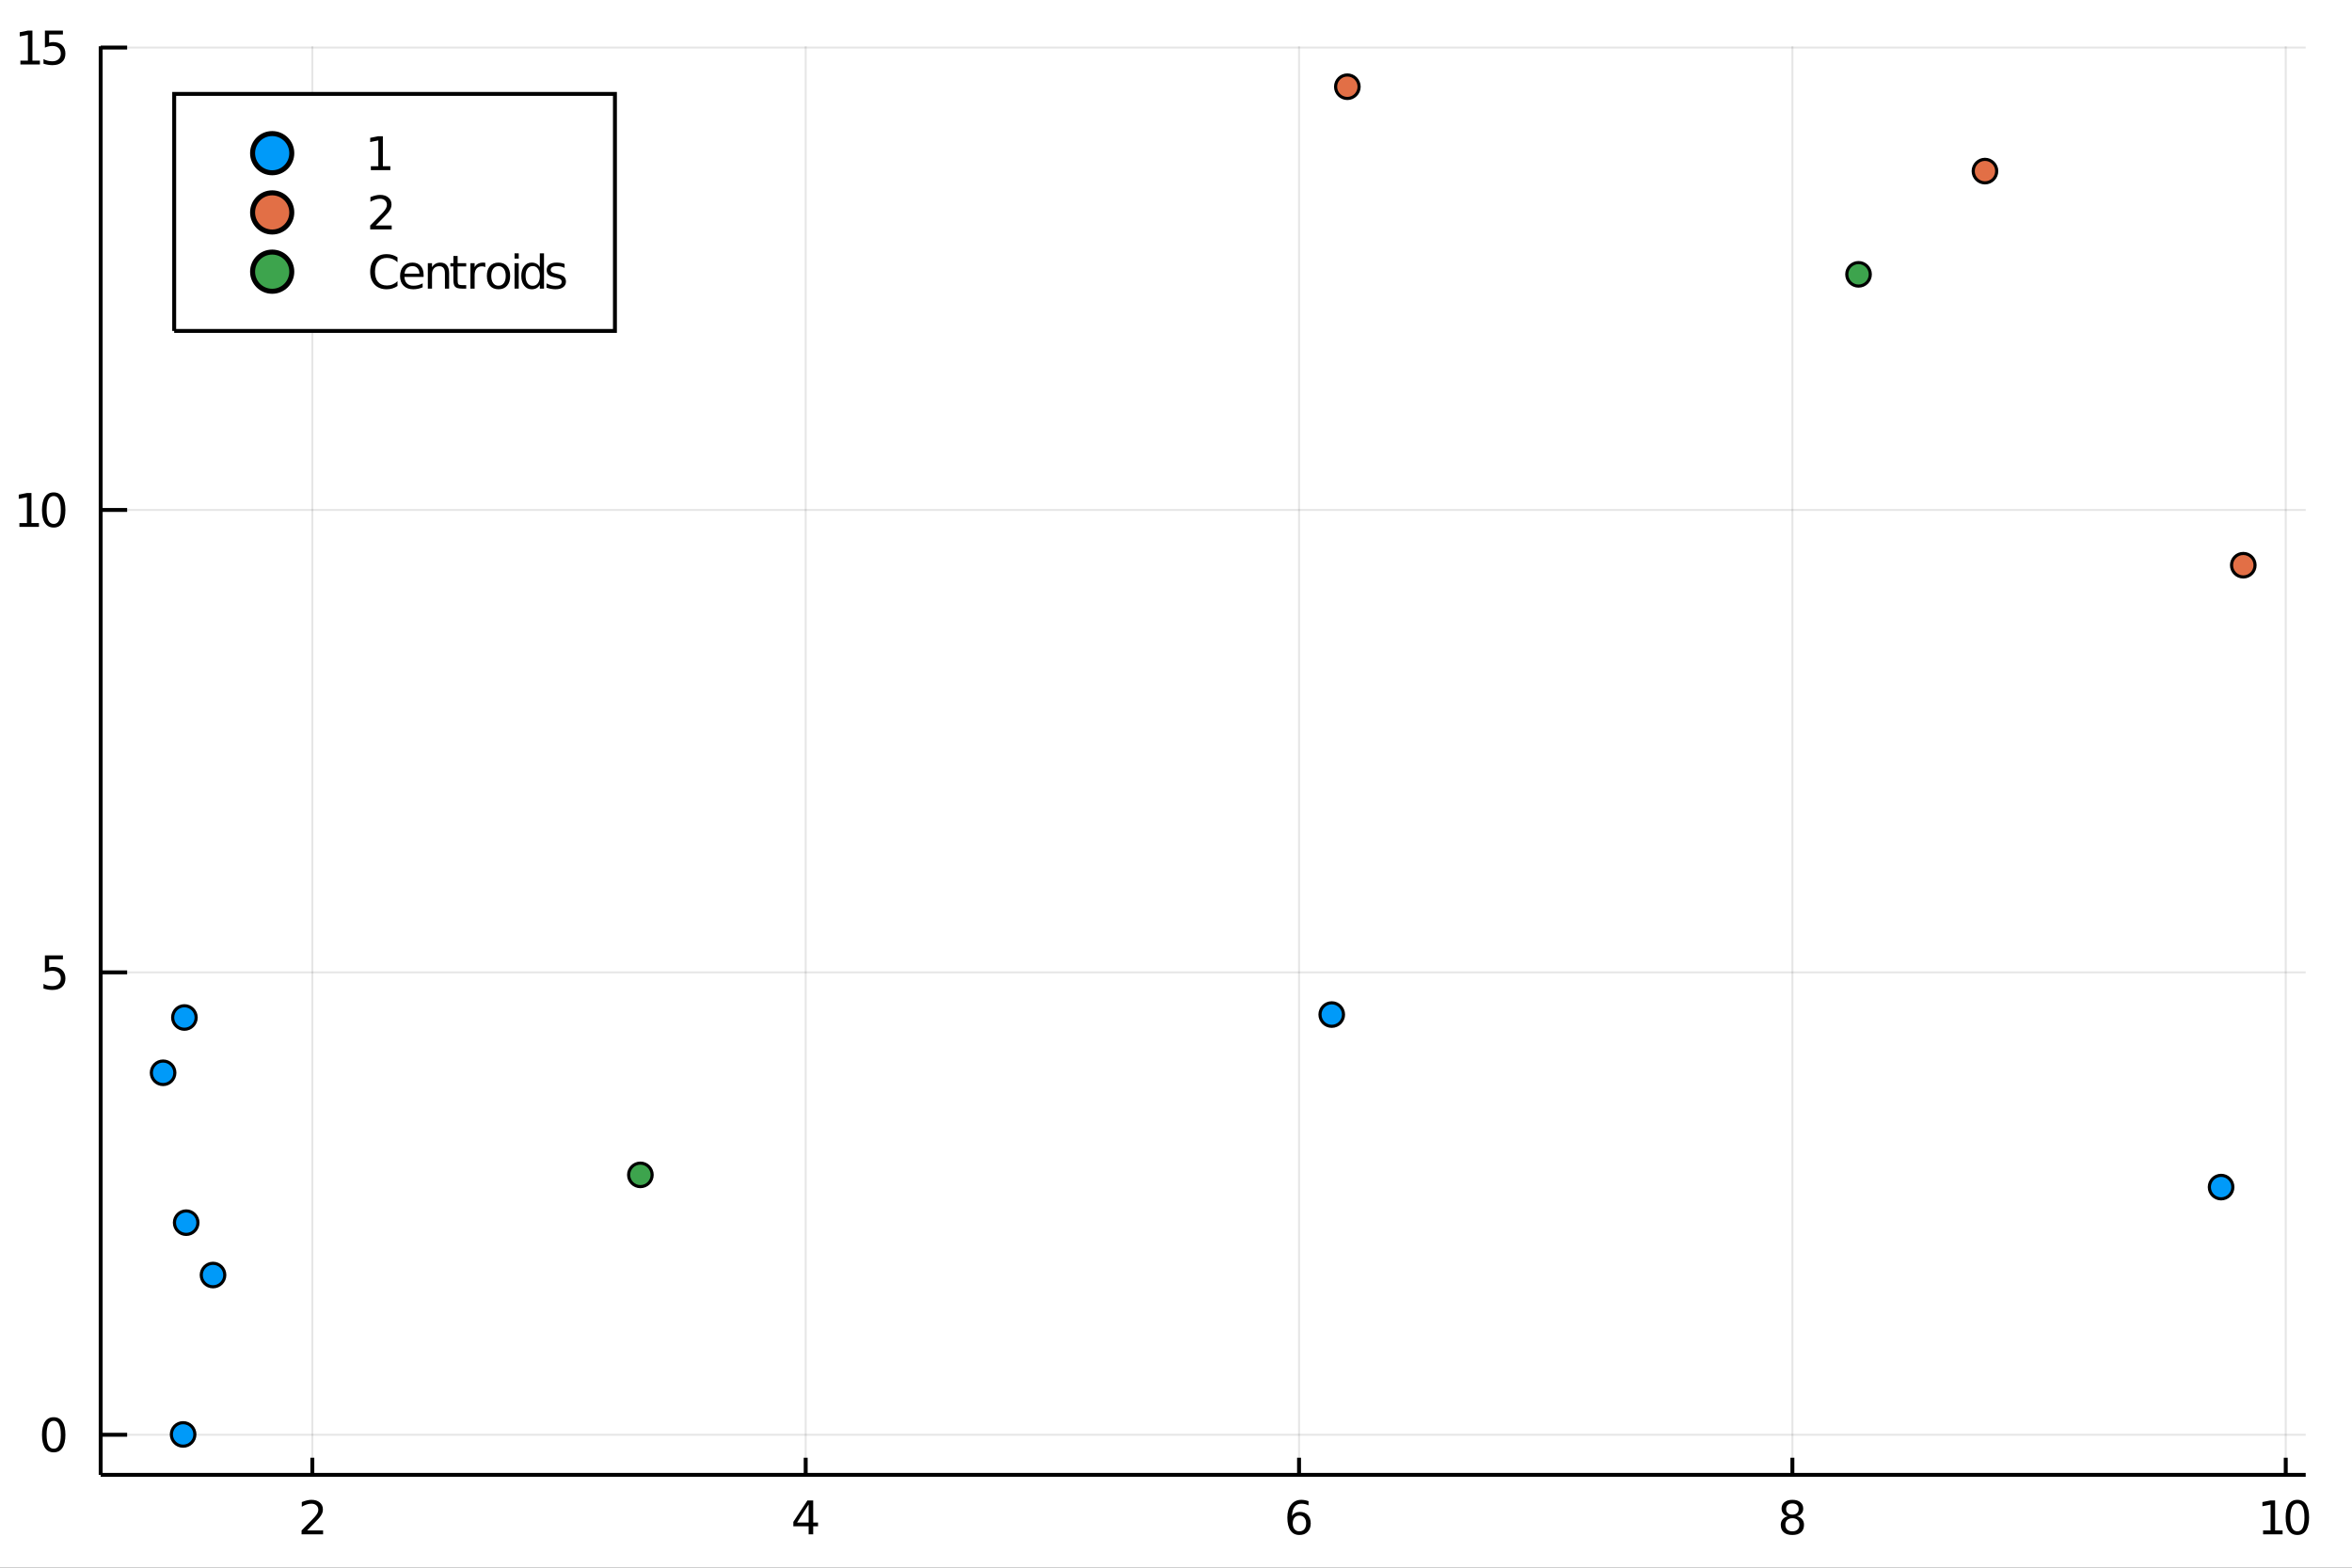 <?xml version="1.0" encoding="utf-8"?>
<svg xmlns="http://www.w3.org/2000/svg" xmlns:xlink="http://www.w3.org/1999/xlink" width="150" height="100" viewBox="0 0 600 400">
<rect x="0" y="0" width="600" height="400" fill="#333333" stroke="none"/>
<defs>
  <clipPath id="clip970">
    <rect x="0" y="0" width="600" height="400"/>
  </clipPath>
</defs>
<path clip-path="url(#clip970)" d="
M0 400 L600 400 L600 0 L0 0  Z
  " fill="#ffffff" fill-rule="evenodd" fill-opacity="1"/>
<defs>
  <clipPath id="clip971">
    <rect x="120" y="0" width="421" height="400"/>
  </clipPath>
</defs>
<path clip-path="url(#clip970)" d="
M25.685 376.315 L588.189 376.315 L588.189 11.811 L25.685 11.811  Z
  " fill="#ffffff" fill-rule="evenodd" fill-opacity="1"/>
<defs>
  <clipPath id="clip972">
    <rect x="25" y="11" width="564" height="366"/>
  </clipPath>
</defs>
<polyline clip-path="url(#clip972)" style="stroke:#000000; stroke-width:0.5; stroke-opacity:0.1; fill:none" points="
  79.676,376.315 79.676,11.811 
  "/>
<polyline clip-path="url(#clip972)" style="stroke:#000000; stroke-width:0.5; stroke-opacity:0.1; fill:none" points="
  205.532,376.315 205.532,11.811 
  "/>
<polyline clip-path="url(#clip972)" style="stroke:#000000; stroke-width:0.5; stroke-opacity:0.1; fill:none" points="
  331.388,376.315 331.388,11.811 
  "/>
<polyline clip-path="url(#clip972)" style="stroke:#000000; stroke-width:0.5; stroke-opacity:0.1; fill:none" points="
  457.243,376.315 457.243,11.811 
  "/>
<polyline clip-path="url(#clip972)" style="stroke:#000000; stroke-width:0.5; stroke-opacity:0.1; fill:none" points="
  583.099,376.315 583.099,11.811 
  "/>
<polyline clip-path="url(#clip970)" style="stroke:#000000; stroke-width:1; stroke-opacity:1; fill:none" points="
  25.685,376.315 588.189,376.315 
  "/>
<polyline clip-path="url(#clip970)" style="stroke:#000000; stroke-width:1; stroke-opacity:1; fill:none" points="
  79.676,376.315 79.676,371.941 
  "/>
<polyline clip-path="url(#clip970)" style="stroke:#000000; stroke-width:1; stroke-opacity:1; fill:none" points="
  205.532,376.315 205.532,371.941 
  "/>
<polyline clip-path="url(#clip970)" style="stroke:#000000; stroke-width:1; stroke-opacity:1; fill:none" points="
  331.388,376.315 331.388,371.941 
  "/>
<polyline clip-path="url(#clip970)" style="stroke:#000000; stroke-width:1; stroke-opacity:1; fill:none" points="
  457.243,376.315 457.243,371.941 
  "/>
<polyline clip-path="url(#clip970)" style="stroke:#000000; stroke-width:1; stroke-opacity:1; fill:none" points="
  583.099,376.315 583.099,371.941 
  "/>
<path clip-path="url(#clip970)" d="M 0 0 M78.34 390.499 L82.419 390.499 L82.419 391.483 L76.933 391.483 L76.933 390.499 Q77.599 389.811 78.745 388.653 Q79.896 387.49 80.191 387.154 Q80.753 386.523 80.973 386.089 Q81.198 385.65 81.198 385.227 Q81.198 384.539 80.712 384.105 Q80.232 383.671 79.456 383.671 Q78.907 383.671 78.293 383.861 Q77.686 384.052 76.991 384.44 L76.991 383.26 Q77.697 382.976 78.311 382.831 Q78.924 382.687 79.433 382.687 Q80.776 382.687 81.574 383.358 Q82.373 384.029 82.373 385.152 Q82.373 385.684 82.171 386.165 Q81.974 386.639 81.447 387.287 Q81.302 387.455 80.527 388.26 Q79.751 389.058 78.34 390.499 Z" fill="#000000" fill-rule="evenodd" fill-opacity="1" /><path clip-path="url(#clip970)" d="M 0 0 M206.284 383.861 L203.333 388.474 L206.284 388.474 L206.284 383.861 M205.977 382.843 L207.447 382.843 L207.447 388.474 L208.68 388.474 L208.68 389.446 L207.447 389.446 L207.447 391.483 L206.284 391.483 L206.284 389.446 L202.384 389.446 L202.384 388.317 L205.977 382.843 Z" fill="#000000" fill-rule="evenodd" fill-opacity="1" /><path clip-path="url(#clip970)" d="M 0 0 M331.489 386.697 Q330.702 386.697 330.239 387.235 Q329.782 387.773 329.782 388.711 Q329.782 389.643 330.239 390.187 Q330.702 390.725 331.489 390.725 Q332.276 390.725 332.733 390.187 Q333.196 389.643 333.196 388.711 Q333.196 387.773 332.733 387.235 Q332.276 386.697 331.489 386.697 M333.809 383.034 L333.809 384.099 Q333.37 383.89 332.918 383.78 Q332.473 383.671 332.033 383.671 Q330.875 383.671 330.262 384.452 Q329.654 385.233 329.568 386.813 Q329.909 386.309 330.424 386.043 Q330.939 385.771 331.558 385.771 Q332.86 385.771 333.613 386.564 Q334.371 387.351 334.371 388.711 Q334.371 390.042 333.584 390.846 Q332.797 391.651 331.489 391.651 Q329.99 391.651 329.197 390.505 Q328.404 389.353 328.404 387.172 Q328.404 385.123 329.377 383.908 Q330.349 382.687 331.986 382.687 Q332.426 382.687 332.872 382.774 Q333.323 382.86 333.809 383.034 Z" fill="#000000" fill-rule="evenodd" fill-opacity="1" /><path clip-path="url(#clip970)" d="M 0 0 M457.243 387.38 Q456.41 387.38 455.929 387.826 Q455.455 388.271 455.455 389.052 Q455.455 389.834 455.929 390.279 Q456.41 390.725 457.243 390.725 Q458.076 390.725 458.557 390.279 Q459.037 389.828 459.037 389.052 Q459.037 388.271 458.557 387.826 Q458.082 387.38 457.243 387.38 M456.074 386.882 Q455.322 386.697 454.899 386.182 Q454.483 385.667 454.483 384.926 Q454.483 383.89 455.218 383.289 Q455.958 382.687 457.243 382.687 Q458.534 382.687 459.269 383.289 Q460.004 383.89 460.004 384.926 Q460.004 385.667 459.581 386.182 Q459.164 386.697 458.418 386.882 Q459.263 387.079 459.732 387.652 Q460.206 388.225 460.206 389.052 Q460.206 390.308 459.436 390.979 Q458.673 391.651 457.243 391.651 Q455.814 391.651 455.044 390.979 Q454.28 390.308 454.28 389.052 Q454.28 388.225 454.755 387.652 Q455.229 387.079 456.074 386.882 M455.646 385.036 Q455.646 385.708 456.063 386.084 Q456.485 386.46 457.243 386.46 Q457.995 386.46 458.418 386.084 Q458.846 385.708 458.846 385.036 Q458.846 384.365 458.418 383.989 Q457.995 383.613 457.243 383.613 Q456.485 383.613 456.063 383.989 Q455.646 384.365 455.646 385.036 Z" fill="#000000" fill-rule="evenodd" fill-opacity="1" /><path clip-path="url(#clip970)" d="M 0 0 M577.318 390.499 L579.227 390.499 L579.227 383.908 L577.15 384.324 L577.15 383.26 L579.216 382.843 L580.385 382.843 L580.385 390.499 L582.294 390.499 L582.294 391.483 L577.318 391.483 L577.318 390.499 Z" fill="#000000" fill-rule="evenodd" fill-opacity="1" /><path clip-path="url(#clip970)" d="M 0 0 M586.062 383.613 Q585.159 383.613 584.702 384.504 Q584.25 385.389 584.25 387.172 Q584.25 388.948 584.702 389.839 Q585.159 390.725 586.062 390.725 Q586.97 390.725 587.422 389.839 Q587.879 388.948 587.879 387.172 Q587.879 385.389 587.422 384.504 Q586.97 383.613 586.062 383.613 M586.062 382.687 Q587.514 382.687 588.278 383.838 Q589.048 384.984 589.048 387.172 Q589.048 389.353 588.278 390.505 Q587.514 391.651 586.062 391.651 Q584.609 391.651 583.839 390.505 Q583.076 389.353 583.076 387.172 Q583.076 384.984 583.839 383.838 Q584.609 382.687 586.062 382.687 Z" fill="#000000" fill-rule="evenodd" fill-opacity="1" /><path clip-path="url(#clip970)" d="M 0 0 M302.393 400.651 L304.12 400.651 L307.072 405.067 L310.04 400.651 L311.767 400.651 L307.948 406.356 L312.022 412.531 L310.295 412.531 L306.953 407.478 L303.587 412.531 L301.852 412.531 L306.094 406.189 L302.393 400.651 Z" fill="#000000" fill-rule="evenodd" fill-opacity="1" /><polyline clip-path="url(#clip972)" style="stroke:#000000; stroke-width:0.5; stroke-opacity:0.1; fill:none" points="
  25.685,366.084 588.189,366.084 
  "/>
<polyline clip-path="url(#clip972)" style="stroke:#000000; stroke-width:0.5; stroke-opacity:0.1; fill:none" points="
  25.685,248.101 588.189,248.101 
  "/>
<polyline clip-path="url(#clip972)" style="stroke:#000000; stroke-width:0.5; stroke-opacity:0.1; fill:none" points="
  25.685,130.117 588.189,130.117 
  "/>
<polyline clip-path="url(#clip972)" style="stroke:#000000; stroke-width:0.5; stroke-opacity:0.1; fill:none" points="
  25.685,12.133 588.189,12.133 
  "/>
<polyline clip-path="url(#clip970)" style="stroke:#000000; stroke-width:1; stroke-opacity:1; fill:none" points="
  25.685,376.315 25.685,11.811 
  "/>
<polyline clip-path="url(#clip970)" style="stroke:#000000; stroke-width:1; stroke-opacity:1; fill:none" points="
  25.685,366.084 32.435,366.084 
  "/>
<polyline clip-path="url(#clip970)" style="stroke:#000000; stroke-width:1; stroke-opacity:1; fill:none" points="
  25.685,248.101 32.435,248.101 
  "/>
<polyline clip-path="url(#clip970)" style="stroke:#000000; stroke-width:1; stroke-opacity:1; fill:none" points="
  25.685,130.117 32.435,130.117 
  "/>
<polyline clip-path="url(#clip970)" style="stroke:#000000; stroke-width:1; stroke-opacity:1; fill:none" points="
  25.685,12.133 32.435,12.133 
  "/>
<path clip-path="url(#clip970)" d="M 0 0 M13.699 362.534 Q12.796 362.534 12.339 363.425 Q11.888 364.31 11.888 366.093 Q11.888 367.869 12.339 368.761 Q12.796 369.646 13.699 369.646 Q14.607 369.646 15.059 368.761 Q15.516 367.869 15.516 366.093 Q15.516 364.31 15.059 363.425 Q14.607 362.534 13.699 362.534 M13.699 361.608 Q15.152 361.608 15.915 362.76 Q16.685 363.905 16.685 366.093 Q16.685 368.275 15.915 369.426 Q15.152 370.572 13.699 370.572 Q12.246 370.572 11.477 369.426 Q10.713 368.275 10.713 366.093 Q10.713 363.905 11.477 362.76 Q12.246 361.608 13.699 361.608 Z" fill="#000000" fill-rule="evenodd" fill-opacity="1" /><path clip-path="url(#clip970)" d="M 0 0 M11.459 243.781 L16.049 243.781 L16.049 244.764 L12.53 244.764 L12.53 246.882 Q12.785 246.796 13.039 246.755 Q13.294 246.709 13.549 246.709 Q14.995 246.709 15.84 247.502 Q16.685 248.294 16.685 249.649 Q16.685 251.043 15.817 251.819 Q14.949 252.588 13.369 252.588 Q12.825 252.588 12.258 252.496 Q11.697 252.403 11.095 252.218 L11.095 251.043 Q11.616 251.327 12.171 251.466 Q12.727 251.605 13.346 251.605 Q14.347 251.605 14.932 251.078 Q15.516 250.551 15.516 249.649 Q15.516 248.746 14.932 248.219 Q14.347 247.693 13.346 247.693 Q12.877 247.693 12.408 247.797 Q11.945 247.901 11.459 248.121 L11.459 243.781 Z" fill="#000000" fill-rule="evenodd" fill-opacity="1" /><path clip-path="url(#clip970)" d="M 0 0 M4.955 133.453 L6.864 133.453 L6.864 126.862 L4.787 127.278 L4.787 126.214 L6.853 125.797 L8.022 125.797 L8.022 133.453 L9.932 133.453 L9.932 134.437 L4.955 134.437 L4.955 133.453 Z" fill="#000000" fill-rule="evenodd" fill-opacity="1" /><path clip-path="url(#clip970)" d="M 0 0 M13.699 126.567 Q12.796 126.567 12.339 127.458 Q11.888 128.343 11.888 130.126 Q11.888 131.902 12.339 132.793 Q12.796 133.679 13.699 133.679 Q14.607 133.679 15.059 132.793 Q15.516 131.902 15.516 130.126 Q15.516 128.343 15.059 127.458 Q14.607 126.567 13.699 126.567 M13.699 125.641 Q15.152 125.641 15.915 126.792 Q16.685 127.938 16.685 130.126 Q16.685 132.307 15.915 133.459 Q15.152 134.605 13.699 134.605 Q12.246 134.605 11.477 133.459 Q10.713 132.307 10.713 130.126 Q10.713 127.938 11.477 126.792 Q12.246 125.641 13.699 125.641 Z" fill="#000000" fill-rule="evenodd" fill-opacity="1" /><path clip-path="url(#clip970)" d="M 0 0 M5.204 15.47 L7.113 15.47 L7.113 8.878 L5.036 9.295 L5.036 8.23 L7.102 7.813 L8.271 7.813 L8.271 15.47 L10.18 15.47 L10.18 16.453 L5.204 16.453 L5.204 15.47 Z" fill="#000000" fill-rule="evenodd" fill-opacity="1" /><path clip-path="url(#clip970)" d="M 0 0 M11.459 7.813 L16.049 7.813 L16.049 8.797 L12.53 8.797 L12.53 10.915 Q12.785 10.828 13.039 10.788 Q13.294 10.742 13.549 10.742 Q14.995 10.742 15.84 11.534 Q16.685 12.327 16.685 13.681 Q16.685 15.076 15.817 15.852 Q14.949 16.621 13.369 16.621 Q12.825 16.621 12.258 16.529 Q11.697 16.436 11.095 16.251 L11.095 15.076 Q11.616 15.36 12.171 15.499 Q12.727 15.637 13.346 15.637 Q14.347 15.637 14.932 15.111 Q15.516 14.584 15.516 13.681 Q15.516 12.779 14.932 12.252 Q14.347 11.725 13.346 11.725 Q12.877 11.725 12.408 11.83 Q11.945 11.934 11.459 12.154 L11.459 7.813 Z" fill="#000000" fill-rule="evenodd" fill-opacity="1" /><path clip-path="url(#clip970)" d="M 0 0 M-19.657 199.072 L-19.657 197.345 L-14.771 194.051 L-19.657 190.781 L-19.657 189.054 L-13.435 193.255 L-7.777 193.255 L-7.777 194.871 L-13.435 194.871 L-19.657 199.072 Z" fill="#000000" fill-rule="evenodd" fill-opacity="1" /><circle clip-path="url(#clip972)" cx="41.605" cy="273.725" r="3" fill="#009af9" fill-rule="evenodd" fill-opacity="1" stroke="#000000" stroke-opacity="1" stroke-width="0.8"/>
<circle clip-path="url(#clip972)" cx="47.044" cy="259.618" r="3" fill="#009af9" fill-rule="evenodd" fill-opacity="1" stroke="#000000" stroke-opacity="1" stroke-width="0.8"/>
<circle clip-path="url(#clip972)" cx="47.497" cy="311.967" r="3" fill="#009af9" fill-rule="evenodd" fill-opacity="1" stroke="#000000" stroke-opacity="1" stroke-width="0.8"/>
<circle clip-path="url(#clip972)" cx="46.715" cy="365.999" r="3" fill="#009af9" fill-rule="evenodd" fill-opacity="1" stroke="#000000" stroke-opacity="1" stroke-width="0.8"/>
<circle clip-path="url(#clip972)" cx="54.341" cy="325.33" r="3" fill="#009af9" fill-rule="evenodd" fill-opacity="1" stroke="#000000" stroke-opacity="1" stroke-width="0.8"/>
<circle clip-path="url(#clip972)" cx="566.607" cy="302.891" r="3" fill="#009af9" fill-rule="evenodd" fill-opacity="1" stroke="#000000" stroke-opacity="1" stroke-width="0.8"/>
<circle clip-path="url(#clip972)" cx="339.73" cy="258.868" r="3" fill="#009af9" fill-rule="evenodd" fill-opacity="1" stroke="#000000" stroke-opacity="1" stroke-width="0.8"/>
<circle clip-path="url(#clip972)" cx="572.269" cy="144.213" r="3" fill="#e26f46" fill-rule="evenodd" fill-opacity="1" stroke="#000000" stroke-opacity="1" stroke-width="0.8"/>
<circle clip-path="url(#clip972)" cx="343.711" cy="22.127" r="3" fill="#e26f46" fill-rule="evenodd" fill-opacity="1" stroke="#000000" stroke-opacity="1" stroke-width="0.8"/>
<circle clip-path="url(#clip972)" cx="506.369" cy="43.657" r="3" fill="#e26f46" fill-rule="evenodd" fill-opacity="1" stroke="#000000" stroke-opacity="1" stroke-width="0.8"/>
<circle clip-path="url(#clip972)" cx="163.363" cy="299.771" r="3" fill="#3da44d" fill-rule="evenodd" fill-opacity="1" stroke="#000000" stroke-opacity="1" stroke-width="0.8"/>
<circle clip-path="url(#clip972)" cx="474.117" cy="69.999" r="3" fill="#3da44d" fill-rule="evenodd" fill-opacity="1" stroke="#000000" stroke-opacity="1" stroke-width="0.8"/>
<path clip-path="url(#clip970)" d="
M44.435 84.441 L156.872 84.441 L156.872 23.961 L44.435 23.961  Z
  " fill="#ffffff" fill-rule="evenodd" fill-opacity="1"/>
<polyline clip-path="url(#clip970)" style="stroke:#000000; stroke-width:1; stroke-opacity:1; fill:none" points="
  44.435,84.441 156.872,84.441 156.872,23.961 44.435,23.961 44.435,84.441 
  "/>
<circle clip-path="url(#clip970)" cx="69.435" cy="39.081" r="5" fill="#009af9" fill-rule="evenodd" fill-opacity="1" stroke="#000000" stroke-opacity="1" stroke-width="1.28"/>
<path clip-path="url(#clip970)" d="M 0 0 M94.603 42.417 L96.513 42.417 L96.513 35.826 L94.436 36.243 L94.436 35.178 L96.501 34.761 L97.671 34.761 L97.671 42.417 L99.58 42.417 L99.58 43.401 L94.603 43.401 L94.603 42.417 Z" fill="#000000" fill-rule="evenodd" fill-opacity="1" /><circle clip-path="url(#clip970)" cx="69.435" cy="54.201" r="5" fill="#e26f46" fill-rule="evenodd" fill-opacity="1" stroke="#000000" stroke-opacity="1" stroke-width="1.28"/>
<path clip-path="url(#clip970)" d="M 0 0 M95.842 57.537 L99.922 57.537 L99.922 58.521 L94.436 58.521 L94.436 57.537 Q95.101 56.849 96.247 55.691 Q97.398 54.528 97.694 54.193 Q98.255 53.562 98.475 53.128 Q98.701 52.688 98.701 52.265 Q98.701 51.577 98.214 51.143 Q97.734 50.709 96.959 50.709 Q96.409 50.709 95.796 50.9 Q95.188 51.091 94.493 51.478 L94.493 50.298 Q95.199 50.014 95.813 49.87 Q96.426 49.725 96.936 49.725 Q98.278 49.725 99.077 50.396 Q99.875 51.068 99.875 52.19 Q99.875 52.723 99.673 53.203 Q99.476 53.677 98.949 54.326 Q98.805 54.493 98.029 55.298 Q97.254 56.096 95.842 57.537 Z" fill="#000000" fill-rule="evenodd" fill-opacity="1" /><circle clip-path="url(#clip970)" cx="69.435" cy="69.321" r="5" fill="#3da44d" fill-rule="evenodd" fill-opacity="1" stroke="#000000" stroke-opacity="1" stroke-width="1.28"/>
<path clip-path="url(#clip970)" d="M 0 0 M101.403 65.667 L101.403 66.899 Q100.813 66.35 100.142 66.078 Q99.476 65.805 98.724 65.805 Q97.242 65.805 96.455 66.714 Q95.668 67.617 95.668 69.33 Q95.668 71.037 96.455 71.946 Q97.242 72.848 98.724 72.848 Q99.476 72.848 100.142 72.576 Q100.813 72.304 101.403 71.755 L101.403 72.976 Q100.79 73.392 100.101 73.601 Q99.418 73.809 98.654 73.809 Q96.692 73.809 95.564 72.611 Q94.436 71.407 94.436 69.33 Q94.436 67.246 95.564 66.049 Q96.692 64.845 98.654 64.845 Q99.43 64.845 100.113 65.053 Q100.801 65.256 101.403 65.667 Z" fill="#000000" fill-rule="evenodd" fill-opacity="1" /><path clip-path="url(#clip970)" d="M 0 0 M108.064 70.134 L108.064 70.655 L103.168 70.655 Q103.238 71.755 103.828 72.333 Q104.424 72.906 105.483 72.906 Q106.096 72.906 106.669 72.756 Q107.248 72.605 107.815 72.304 L107.815 73.311 Q107.242 73.554 106.64 73.682 Q106.038 73.809 105.419 73.809 Q103.868 73.809 102.96 72.906 Q102.057 72.003 102.057 70.464 Q102.057 68.873 102.913 67.941 Q103.776 67.004 105.234 67.004 Q106.542 67.004 107.3 67.848 Q108.064 68.688 108.064 70.134 M106.999 69.822 Q106.988 68.948 106.507 68.427 Q106.033 67.906 105.246 67.906 Q104.354 67.906 103.816 68.41 Q103.284 68.913 103.203 69.828 L106.999 69.822 Z" fill="#000000" fill-rule="evenodd" fill-opacity="1" /><path clip-path="url(#clip970)" d="M 0 0 M114.569 69.729 L114.569 73.641 L113.504 73.641 L113.504 69.764 Q113.504 68.844 113.145 68.387 Q112.786 67.929 112.069 67.929 Q111.206 67.929 110.709 68.479 Q110.211 69.029 110.211 69.978 L110.211 73.641 L109.14 73.641 L109.14 67.16 L110.211 67.16 L110.211 68.167 Q110.593 67.582 111.108 67.293 Q111.629 67.004 112.306 67.004 Q113.423 67.004 113.996 67.698 Q114.569 68.387 114.569 69.729 Z" fill="#000000" fill-rule="evenodd" fill-opacity="1" /><path clip-path="url(#clip970)" d="M 0 0 M116.739 65.319 L116.739 67.16 L118.932 67.16 L118.932 67.987 L116.739 67.987 L116.739 71.506 Q116.739 72.299 116.953 72.524 Q117.173 72.75 117.838 72.75 L118.932 72.75 L118.932 73.641 L117.838 73.641 Q116.606 73.641 116.137 73.184 Q115.668 72.721 115.668 71.506 L115.668 67.987 L114.887 67.987 L114.887 67.16 L115.668 67.16 L115.668 65.319 L116.739 65.319 Z" fill="#000000" fill-rule="evenodd" fill-opacity="1" /><path clip-path="url(#clip970)" d="M 0 0 M123.805 68.155 Q123.625 68.051 123.411 68.005 Q123.203 67.953 122.948 67.953 Q122.045 67.953 121.559 68.543 Q121.079 69.127 121.079 70.227 L121.079 73.641 L120.008 73.641 L120.008 67.16 L121.079 67.16 L121.079 68.167 Q121.415 67.576 121.953 67.293 Q122.491 67.004 123.261 67.004 Q123.371 67.004 123.504 67.021 Q123.637 67.032 123.799 67.061 L123.805 68.155 Z" fill="#000000" fill-rule="evenodd" fill-opacity="1" /><path clip-path="url(#clip970)" d="M 0 0 M127.173 67.906 Q126.316 67.906 125.818 68.578 Q125.321 69.243 125.321 70.406 Q125.321 71.569 125.813 72.241 Q126.31 72.906 127.173 72.906 Q128.023 72.906 128.521 72.235 Q129.019 71.564 129.019 70.406 Q129.019 69.255 128.521 68.583 Q128.023 67.906 127.173 67.906 M127.173 67.004 Q128.561 67.004 129.354 67.906 Q130.147 68.809 130.147 70.406 Q130.147 71.998 129.354 72.906 Q128.561 73.809 127.173 73.809 Q125.778 73.809 124.985 72.906 Q124.198 71.998 124.198 70.406 Q124.198 68.809 124.985 67.906 Q125.778 67.004 127.173 67.004 Z" fill="#000000" fill-rule="evenodd" fill-opacity="1" /><path clip-path="url(#clip970)" d="M 0 0 M131.264 67.16 L132.329 67.16 L132.329 73.641 L131.264 73.641 L131.264 67.16 M131.264 64.637 L132.329 64.637 L132.329 65.985 L131.264 65.985 L131.264 64.637 Z" fill="#000000" fill-rule="evenodd" fill-opacity="1" /><path clip-path="url(#clip970)" d="M 0 0 M137.711 68.144 L137.711 64.637 L138.776 64.637 L138.776 73.641 L137.711 73.641 L137.711 72.669 Q137.375 73.248 136.86 73.531 Q136.351 73.809 135.633 73.809 Q134.458 73.809 133.718 72.871 Q132.983 71.934 132.983 70.406 Q132.983 68.878 133.718 67.941 Q134.458 67.004 135.633 67.004 Q136.351 67.004 136.86 67.287 Q137.375 67.565 137.711 68.144 M134.082 70.406 Q134.082 71.581 134.563 72.252 Q135.049 72.918 135.894 72.918 Q136.739 72.918 137.225 72.252 Q137.711 71.581 137.711 70.406 Q137.711 69.231 137.225 68.566 Q136.739 67.895 135.894 67.895 Q135.049 67.895 134.563 68.566 Q134.082 69.231 134.082 70.406 Z" fill="#000000" fill-rule="evenodd" fill-opacity="1" /><path clip-path="url(#clip970)" d="M 0 0 M144.024 67.351 L144.024 68.358 Q143.573 68.126 143.087 68.01 Q142.601 67.895 142.08 67.895 Q141.287 67.895 140.888 68.138 Q140.494 68.381 140.494 68.867 Q140.494 69.237 140.778 69.451 Q141.061 69.66 141.918 69.851 L142.282 69.932 Q143.417 70.175 143.891 70.62 Q144.372 71.06 144.372 71.853 Q144.372 72.756 143.654 73.282 Q142.942 73.809 141.692 73.809 Q141.171 73.809 140.604 73.705 Q140.043 73.606 139.418 73.404 L139.418 72.304 Q140.008 72.611 140.581 72.767 Q141.154 72.918 141.715 72.918 Q142.468 72.918 142.873 72.663 Q143.278 72.403 143.278 71.934 Q143.278 71.5 142.983 71.269 Q142.693 71.037 141.704 70.823 L141.333 70.736 Q140.344 70.528 139.904 70.1 Q139.464 69.665 139.464 68.913 Q139.464 67.999 140.112 67.501 Q140.761 67.004 141.953 67.004 Q142.543 67.004 143.064 67.09 Q143.585 67.177 144.024 67.351 Z" fill="#000000" fill-rule="evenodd" fill-opacity="1" /></svg>

